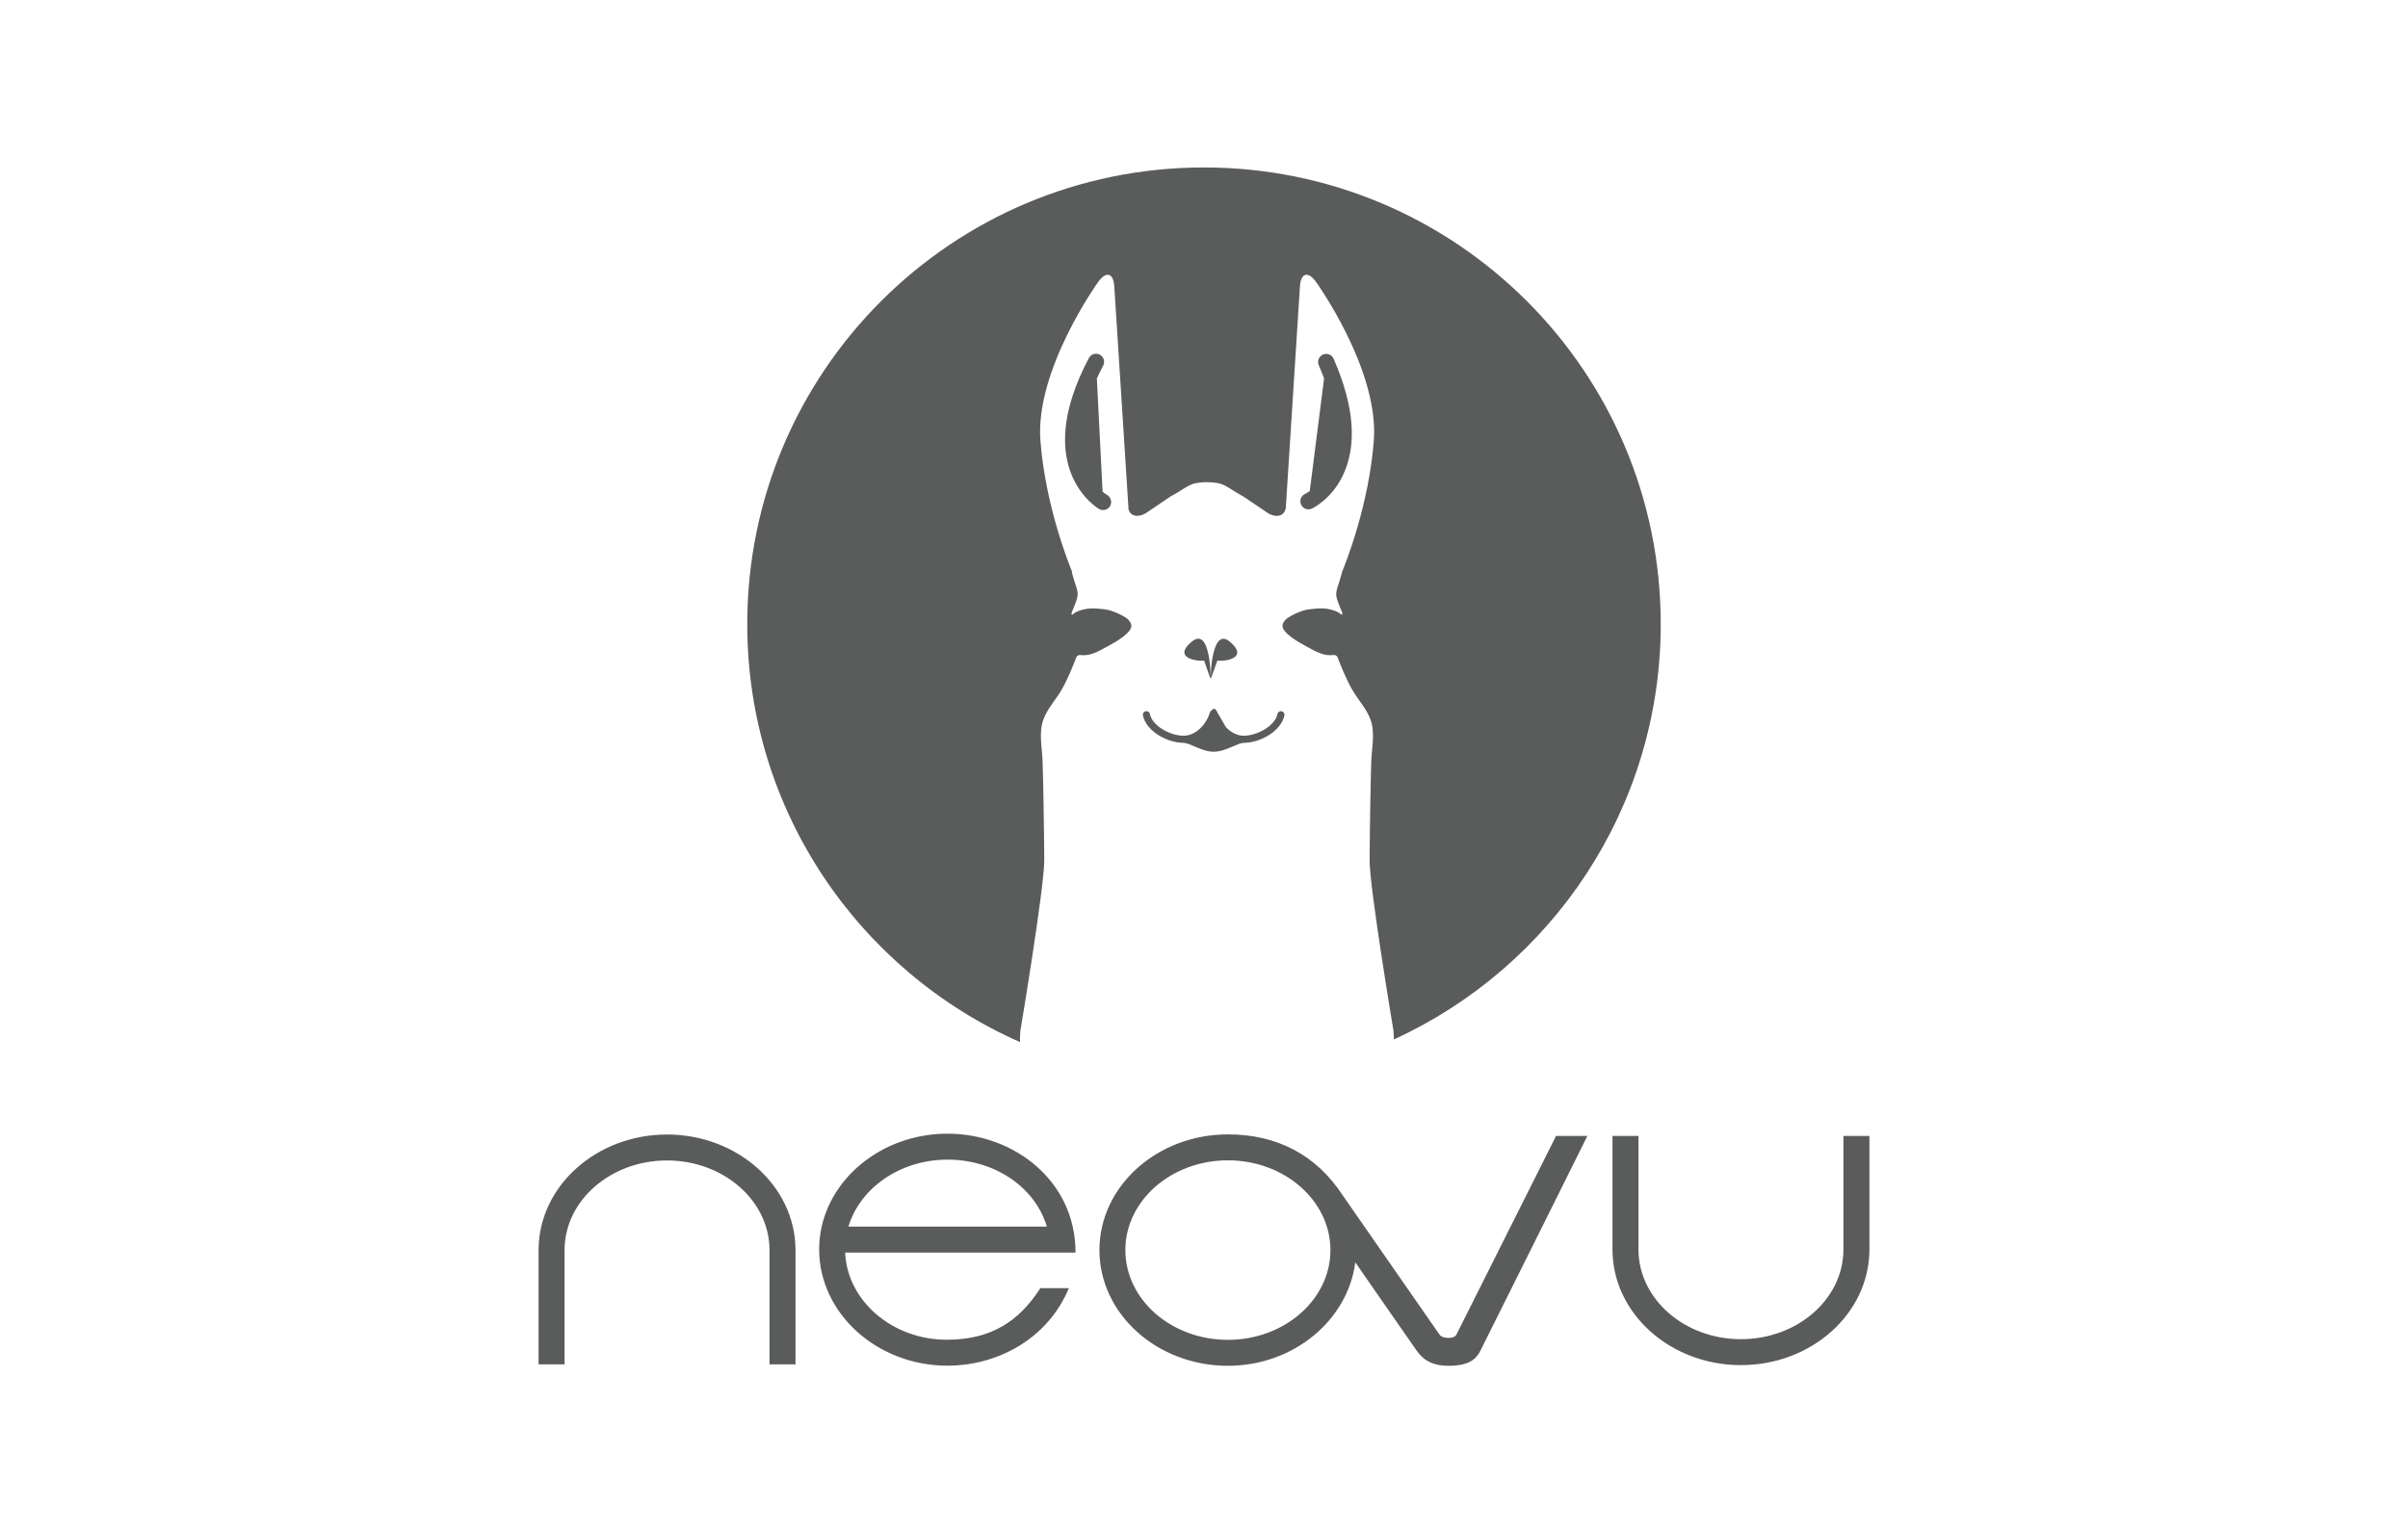 <?xml version="1.0" encoding="utf-8"?>
<!-- Generator: Adobe Illustrator 16.0.0, SVG Export Plug-In . SVG Version: 6.00 Build 0)  -->
<!DOCTYPE svg PUBLIC "-//W3C//DTD SVG 1.1//EN" "http://www.w3.org/Graphics/SVG/1.1/DTD/svg11.dtd">
<svg version="1.1" xmlns="http://www.w3.org/2000/svg" xmlns:xlink="http://www.w3.org/1999/xlink" x="0px" y="0px" width="660px"
	 height="420.357px" viewBox="0 0 660 420.357" enable-background="new 0 0 660 420.357" xml:space="preserve">
<g id="guide" display="none">
</g>
<g id="logotype">
	<g>
		<g>
			<path fill="#5A5B5B" d="M330.04,181.113l1.7,4.909l0.083-0.269c0,0-0.003-0.142-0.005-0.396c-0.021-0.79-0.085-2.649-0.367-4.577
				c-0.516-3.579-1.771-7.37-4.796-4.873C321.485,180.182,327.514,181.356,330.04,181.113z"/>
			<path fill="#5A5B5B" d="M315.166,195.752c-0.107-0.525-0.621-0.869-1.147-0.758c-0.526,0.107-0.865,0.621-0.758,1.147
				c0.873,4.275,6.544,7.474,11.075,7.512c0.027,0.003,0.053,0.015,0.083,0.015c0.73,0,1.793,0.46,2.92,0.947
				c1.604,0.695,3.424,1.48,5.308,1.48c1.885,0,3.703-0.787,5.309-1.48c1.125-0.487,2.19-0.947,2.918-0.947
				c0.016,0,0.022-0.012,0.038-0.013c4.539-0.016,10.25-3.225,11.125-7.514c0.107-0.526-0.231-1.04-0.758-1.147
				c-0.529-0.111-1.043,0.232-1.147,0.758c-0.674,3.301-5.616,5.96-9.258,5.96c-1.84,0-3.546-0.968-4.863-2.353l-2.307-3.975
				c-0.005-0.013-0.01-0.026-0.012-0.039c-0.045-0.157-0.135-0.287-0.242-0.398l-0.199-0.342c-0.107-0.188-0.303-0.269-0.524-0.286
				c-0.214,0.012-0.406,0.142-0.493,0.337l-0.018,0.037c-0.295,0.104-0.526,0.343-0.613,0.653c-0.879,3.129-3.807,6.365-7.183,6.365
				C320.777,201.712,315.84,199.053,315.166,195.752z"/>
			<path fill="#5A5B5B" d="M333.666,181.111c2.521,0.277,8.566-0.815,3.451-5.159c-2.99-2.538-4.294,1.236-4.862,4.808
				c-0.3,1.925-0.399,3.783-0.422,4.571c-0.008,0.254-0.01,0.399-0.01,0.399l0.072,0.271L333.666,181.111z"/>
			<path fill="#5A5B5B" d="M301.444,97.238c-1.085-0.57-2.424-0.159-2.995,0.923c-16.118,30.46,2.629,41.302,2.82,41.408
				c0.34,0.187,0.706,0.276,1.068,0.276c0.772,0,1.523-0.408,1.93-1.132c0.596-1.062,0.22-2.41-0.838-3.015
				c-0.103-0.059-0.573-0.344-1.229-0.885l-1.563-31.067c0.526-1.139,1.09-2.301,1.73-3.513
				C302.938,99.152,302.527,97.812,301.444,97.238z"/>
			<path fill="#5A5B5B" d="M330,45.91c-69.139,0-125.188,56.045-125.188,125.189c0,51.207,30.754,95.225,74.797,114.613
				c-0.106-0.746-0.035-1.735,0.07-3.168c0,0,6.584-39.27,6.539-46.754c-0.064-10.557-0.344-24.365-0.469-27.301
				c-0.151-3.619-1.052-7.568,0.188-11.107c1.064-3.029,3.342-5.387,4.943-8.117c1.578-2.692,3.069-6.31,4.189-9.214
				c1.085-1.372,1.681,1.06,7.644-2.382c0.631-0.364,5.107-2.521,6.818-4.721c1.09-1.4,0.347-2.282-0.142-2.908
				c-0.611-0.783-2.866-1.87-3.809-2.22c-1.459-0.538-1.98-0.718-3.526-0.851c-1.581-0.138-2.843-0.335-4.709,0.04
				c-1.067,0.212-2.516,0.697-3.082,1.255c-0.568,0.558-0.684,0.054-0.496-0.411l0.706-1.746c1.087-2.703,1.201-3.26,0.254-6.007
				c0,0-0.396-1.171-0.945-3.146l0.093-0.146c-1.208-2.928-7.375-18.597-8.709-35.992c-1.491-19.488,15.852-43.541,15.852-43.541
				c2.185-3.022,4.157-2.464,4.394,1.242l3.908,61.166c0.539,1.756,2.342,2.298,4.586,1.115l6.969-4.712
				c2.783-1.465,4.618-3.058,6.484-3.534c0.638-0.164,1.416-0.249,2.236-0.304v-0.06c0.195,0,0.379,0.025,0.574,0.032
				c0.032,0,0.062-0.004,0.09-0.004c0.029,0,0.06,0.004,0.087,0.004c0.114-0.004,0.229-0.012,0.342-0.021v-0.012
				c0.04,0,0.077,0.005,0.114,0.006c0.04-0.001,0.078-0.006,0.117-0.006v0.012c0.112,0.009,0.225,0.017,0.342,0.021
				c0.027,0,0.061-0.004,0.088-0.004s0.057,0.004,0.09,0.004c0.194-0.007,0.379-0.032,0.573-0.032v0.06
				c0.82,0.055,1.599,0.14,2.237,0.304c1.865,0.477,3.7,2.069,6.483,3.534l6.969,4.712c2.78,1.465,4.918,0.317,4.763-2.552
				l0.021-0.027l3.813-59.702c0.236-3.706,2.212-4.265,4.394-1.242c0,0,17.343,24.053,15.852,43.541
				c-1.35,17.602-7.646,33.433-8.749,36.09l0.03,0.048c-0.549,1.975-0.945,3.146-0.945,3.146c-0.947,2.747-0.833,3.304,0.255,6.007
				l0.705,1.746c0.188,0.465,0.072,0.969-0.496,0.411c-0.566-0.558-2.015-1.043-3.082-1.255c-1.865-0.375-3.128-0.178-4.709-0.04
				c-1.546,0.133-2.064,0.312-3.526,0.851c-0.942,0.35-3.197,1.437-3.808,2.22c-0.489,0.626-1.232,1.508-0.143,2.908
				c1.711,2.199,6.188,4.356,6.818,4.721c5.963,3.441,6.559,1.01,7.644,2.382c1.12,2.904,2.611,6.521,4.19,9.214
				c1.601,2.73,3.878,5.088,4.942,8.117c1.242,3.539,0.339,7.488,0.188,11.107c-0.125,2.936-0.404,16.744-0.469,27.301
				c-0.045,7.484,6.539,46.754,6.539,46.754c0.074,1.007,0.128,1.789,0.119,2.429c43.156-19.755,73.14-63.312,73.14-113.874
				C455.188,101.955,399.142,45.91,330,45.91z"/>
			<path fill="#5A5B5B" d="M357.705,135.408c-1.115,0.51-1.604,1.828-1.093,2.943c0.372,0.813,1.178,1.295,2.018,1.295
				c0.31,0,0.624-0.064,0.926-0.203c0.212-0.098,5.242-2.459,8.407-8.897c4.087-8.312,3.267-19.145-2.439-32.193
				c-0.491-1.124-1.801-1.638-2.923-1.145c-1.125,0.491-1.636,1.799-1.145,2.923c0.546,1.253,1.02,2.45,1.459,3.622l-3.931,30.875
				C358.296,135.114,357.807,135.358,357.705,135.408z"/>
		</g>
		<path fill="#5A5B5B" d="M441.962,311.43h7.122v31.381c0.164,13.442,12.696,24.341,28.088,24.341
			c15.396,0,27.923-10.898,28.086-24.341V311.43h7.124v31.381c-0.159,17.365-15.889,31.453-35.21,31.453
			c-19.311,0-35.054-14.088-35.21-31.453V311.43z M154.739,374.049h-7.121v-31.554c0.158-17.369,15.885-31.455,35.207-31.455
			c19.319,0,35.05,14.086,35.211,31.455v31.554h-7.121v-31.554c-0.168-13.453-12.693-24.344-28.09-24.344
			c-15.397,0-27.924,10.891-28.086,24.344V374.049z M259.729,367.302c11.745-0.08,19.386-4.798,25.436-14.148l7.8,0.013
			c-6.117,14.585-20.387,21.249-33.235,21.249c-19.417,0-35.21-14.396-35.21-31.888c0-1.001,0.059-2.078,0.164-3.063
			c1.756-16.021,16.809-28.657,35.046-28.657c18.12,0,35.06,12.882,35.06,32.599h-63.142
			C232.176,356.567,244.563,367.405,259.729,367.302z M405.797,370.232c-1.048,2.069-2.729,4.215-8.776,4.215
			c-5.078,0-7.326-2.146-8.771-4.215c-0.835-1.201-16.451-23.619-16.785-24.146c-2.006,15.784-16.863,28.361-34.912,28.361
			c-19.421,0-35.216-14.233-35.216-31.724c0-17.492,15.795-31.719,35.216-31.719c13.516,0,24.212,5.653,31.445,16.679l20.453,29.438
			c2.31,3.358,6.055,8.712,6.055,8.712c0.668,0.962,2.075,0.962,2.515,0.962s1.695,0.024,2.196-0.962
			c0.562-1.084,27.031-53.919,27.277-54.403c0,0,8.58-0.009,8.583,0C435.077,311.43,406.588,368.742,405.797,370.232z
			 M336.553,318.116c-15.501,0-28.106,11.038-28.106,24.607c0,13.57,12.605,24.609,28.106,24.609c15.492,0,28.1-11.039,28.1-24.609
			C364.652,329.154,352.045,318.116,336.553,318.116z M259.729,317.922c-13.038,0-24.026,7.812-27.185,18.366h54.387
			C283.771,325.593,272.747,317.922,259.729,317.922z"/>
	</g>
</g>
<g id="others" display="none">
</g>
</svg>
